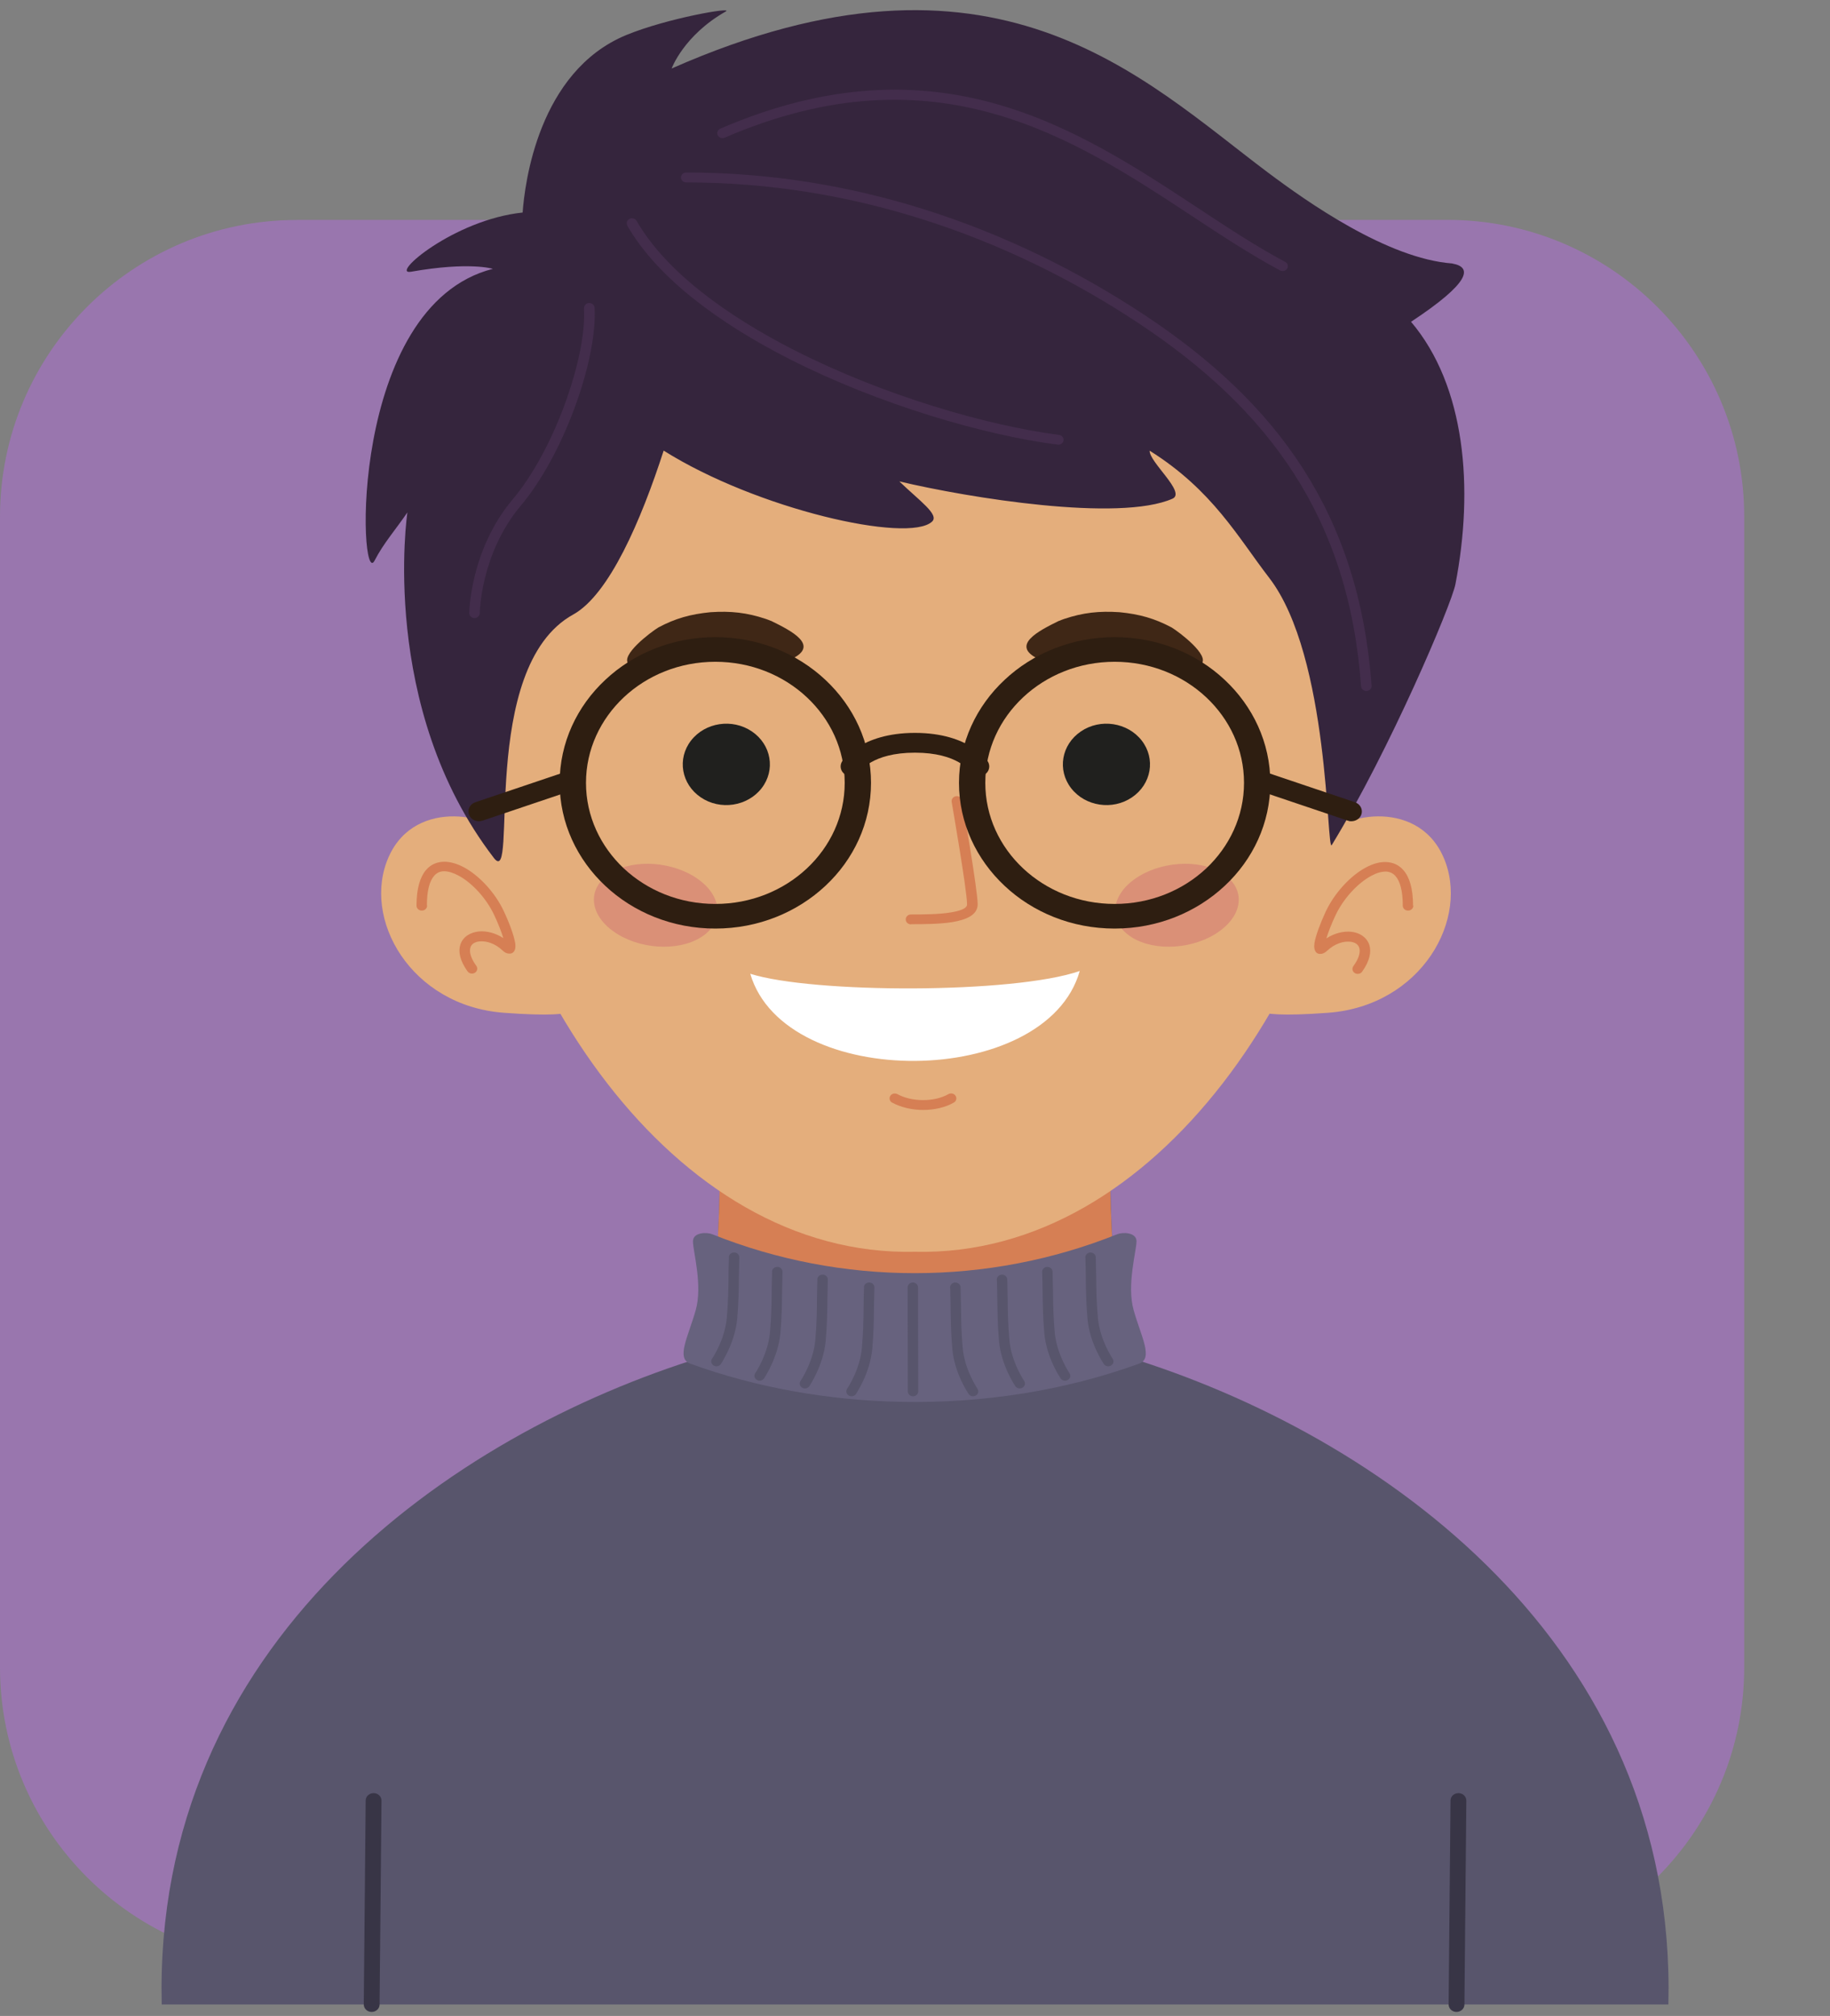 <svg width="128" height="141" viewBox="0 0 128 141" fill="none" xmlns="http://www.w3.org/2000/svg">
<rect x="0" y="0" width="128" height="141" fill="#808080" stroke="none"/>
<g clip-path="url(#clip0_134_5876)">
<path d="M20.758 15.379H101.242C112.696 15.379 122 24.682 122 36.137V116.621C122 128.075 112.696 137.379 101.242 137.379H20.758C9.304 137.379 0 128.075 0 116.621V36.144C0 24.689 9.304 15.386 20.758 15.386V15.379Z" fill="#9976AE"/>
<path fill-rule="evenodd" clip-rule="evenodd" d="M63.996 140.199H11.312C10.703 114.981 31.434 100.343 49.233 94.882C50.68 87.845 50.309 78.723 50.309 78.723H77.698C77.698 78.723 77.327 87.845 78.774 94.882C96.573 100.343 117.304 114.988 116.696 140.199H64.011H63.996Z" fill="#58556C"/>
<path fill-rule="evenodd" clip-rule="evenodd" d="M34.997 58.493C34.871 57.173 29.103 55.617 27.188 59.931C25.266 64.245 28.725 70.359 35.257 70.838C41.788 71.318 39.866 70.241 39.866 70.241L35.004 58.493H34.997Z" fill="#E4AE7C"/>
<path fill-rule="evenodd" clip-rule="evenodd" d="M93.144 58.493C93.27 57.173 99.038 55.617 100.953 59.931C102.868 64.245 99.416 70.359 92.884 70.838C86.353 71.318 88.275 70.241 88.275 70.241L93.144 58.493Z" fill="#E4AE7C"/>
<path fill-rule="evenodd" clip-rule="evenodd" d="M77.861 87.769C71.931 98.384 56.663 99.489 50.109 88.178C50.28 85.865 50.339 83.684 50.346 82.002H77.654C77.661 83.586 77.713 85.608 77.861 87.769Z" fill="#D67F54"/>
<path fill-rule="evenodd" clip-rule="evenodd" d="M63.996 87.553C30.024 88.317 12.87 9.897 63.996 11.912C115.122 9.904 97.969 88.324 63.996 87.553Z" fill="#E4AE7C"/>
<path fill-rule="evenodd" clip-rule="evenodd" d="M52.588 51.157C53.954 52.081 54.258 53.859 53.271 55.131C52.284 56.402 50.376 56.694 49.018 55.77C47.652 54.846 47.348 53.067 48.335 51.796C49.322 50.525 51.222 50.233 52.588 51.157Z" fill="#20201E"/>
<path fill-rule="evenodd" clip-rule="evenodd" d="M75.605 51.157C74.239 52.081 73.935 53.859 74.922 55.131C75.909 56.402 77.817 56.694 79.175 55.77C80.541 54.846 80.845 53.067 79.858 51.796C78.871 50.525 76.963 50.233 75.605 51.157Z" fill="#20201E"/>
<path fill-rule="evenodd" clip-rule="evenodd" d="M48.832 61.494C50.569 62.738 50.643 64.565 49.003 65.572C47.363 66.58 44.624 66.385 42.894 65.135C41.157 63.891 41.083 62.064 42.724 61.057C44.364 60.049 47.103 60.251 48.832 61.494Z" fill="#DA9077"/>
<path fill-rule="evenodd" clip-rule="evenodd" d="M79.353 61.494C77.617 62.738 77.542 64.565 79.183 65.572C80.823 66.58 83.562 66.385 85.291 65.135C87.028 63.891 87.102 62.064 85.462 61.057C83.822 60.049 81.083 60.251 79.353 61.494Z" fill="#DA9077"/>
<path fill-rule="evenodd" clip-rule="evenodd" d="M53.917 43.425C53.805 43.376 53.687 43.334 53.575 43.293C52.246 42.848 51.118 42.723 49.686 42.82C48.283 42.959 47.229 43.258 46.056 43.883C45.507 44.217 43.362 45.842 43.971 46.44C44.215 46.502 46.353 45.481 46.984 45.294C47.956 45.023 48.751 44.918 49.79 44.939C50.755 44.981 51.482 45.113 52.358 45.425C52.38 45.425 52.543 45.495 52.573 45.509C54.362 46.322 54.206 46.85 55.423 46.065C57.309 45.127 55.371 44.126 53.917 43.418V43.425Z" fill="#3F2716"/>
<path fill-rule="evenodd" clip-rule="evenodd" d="M74.083 43.425C74.195 43.376 74.313 43.334 74.425 43.293C75.753 42.848 76.882 42.723 78.314 42.82C79.717 42.959 80.763 43.258 81.944 43.883C82.493 44.217 84.638 45.842 84.029 46.44C83.784 46.502 81.647 45.481 81.016 45.294C80.036 45.023 79.249 44.918 78.21 44.939C77.245 44.981 76.518 45.113 75.642 45.425C75.62 45.425 75.457 45.495 75.427 45.509C73.638 46.322 73.794 46.85 72.577 46.065C70.691 45.127 72.629 44.126 74.083 43.418V43.425Z" fill="#3F2716"/>
<path fill-rule="evenodd" clip-rule="evenodd" d="M62.401 77.125C62.23 77.028 62.17 76.82 62.267 76.653C62.371 76.486 62.593 76.438 62.772 76.528C63.276 76.806 63.922 76.945 64.568 76.945C65.214 76.945 65.844 76.806 66.334 76.528C66.505 76.431 66.735 76.479 66.839 76.646C66.943 76.806 66.891 77.021 66.713 77.118C66.104 77.466 65.34 77.633 64.568 77.633C63.796 77.633 63.024 77.459 62.401 77.118V77.125Z" fill="#D67F54"/>
<path fill-rule="evenodd" clip-rule="evenodd" d="M63.722 64.655C63.521 64.655 63.351 64.502 63.351 64.308C63.351 64.113 63.514 63.961 63.722 63.961C64.605 63.961 65.666 63.954 66.475 63.822C67.144 63.717 67.641 63.544 67.641 63.259C67.641 62.266 66.564 56.103 66.564 56.083C66.535 55.895 66.668 55.721 66.869 55.687C67.069 55.659 67.255 55.784 67.292 55.971C67.292 55.992 68.383 62.217 68.383 63.252C68.383 63.974 67.626 64.329 66.602 64.496C65.726 64.635 64.635 64.641 63.722 64.641V64.655Z" fill="#D67F54"/>
<path fill-rule="evenodd" clip-rule="evenodd" d="M98.859 63.342C98.859 63.53 98.696 63.69 98.488 63.69C98.281 63.69 98.117 63.537 98.117 63.342C98.117 62.293 97.924 61.64 97.613 61.279C97.427 61.064 97.189 60.966 96.93 60.959C96.625 60.959 96.284 61.057 95.928 61.251C94.963 61.765 93.961 62.849 93.404 64.037C93.137 64.607 92.907 65.19 92.773 65.635C93.337 65.267 93.961 65.121 94.488 65.169C94.785 65.197 95.059 65.287 95.282 65.44C95.512 65.6 95.69 65.816 95.779 66.093C95.928 66.566 95.816 67.198 95.275 67.962C95.163 68.122 94.933 68.164 94.762 68.059C94.592 67.955 94.547 67.74 94.658 67.58C95.067 67.017 95.163 66.587 95.074 66.295C95.037 66.17 94.955 66.073 94.859 66.003C94.74 65.927 94.592 65.878 94.421 65.864C93.946 65.822 93.352 66.01 92.847 66.482C92.714 66.608 92.588 66.677 92.476 66.705C92.179 66.767 92.009 66.642 91.942 66.371V66.35C91.912 66.246 91.92 66.114 91.942 65.948C92.023 65.454 92.343 64.593 92.721 63.773C93.337 62.46 94.458 61.244 95.549 60.668C96.017 60.417 96.492 60.279 96.93 60.292C97.405 60.306 97.835 60.48 98.169 60.869C98.585 61.348 98.837 62.147 98.837 63.363L98.859 63.342Z" fill="#D67F54"/>
<path fill-rule="evenodd" clip-rule="evenodd" d="M29.875 63.342C29.875 63.53 29.712 63.69 29.504 63.69C29.296 63.69 29.133 63.537 29.133 63.342C29.133 62.127 29.393 61.321 29.801 60.848C30.135 60.459 30.566 60.285 31.041 60.272C31.479 60.265 31.954 60.404 32.421 60.647C33.512 61.223 34.641 62.439 35.249 63.752C35.635 64.572 35.947 65.44 36.029 65.927C36.058 66.086 36.058 66.225 36.036 66.33V66.35C35.969 66.621 35.798 66.746 35.502 66.684C35.383 66.663 35.264 66.587 35.13 66.462C34.633 65.989 34.032 65.802 33.557 65.843C33.386 65.857 33.238 65.906 33.119 65.982C33.015 66.052 32.941 66.149 32.904 66.274C32.815 66.566 32.911 66.996 33.319 67.559C33.431 67.719 33.386 67.934 33.215 68.039C33.045 68.143 32.822 68.101 32.703 67.941C32.161 67.184 32.043 66.552 32.199 66.073C32.288 65.802 32.458 65.579 32.696 65.419C32.919 65.274 33.193 65.183 33.49 65.148C34.017 65.1 34.641 65.246 35.205 65.614C35.071 65.169 34.841 64.586 34.574 64.016C34.024 62.835 33.022 61.744 32.05 61.23C31.694 61.043 31.345 60.932 31.048 60.938C30.788 60.938 30.551 61.043 30.365 61.258C30.053 61.619 29.86 62.272 29.86 63.321L29.875 63.342Z" fill="#D67F54"/>
<path fill-rule="evenodd" clip-rule="evenodd" d="M101.598 18.436C103.016 18.693 102.831 19.777 98.696 22.507C102.511 27.009 103.098 34.157 101.799 40.868C101.517 42.3 97.212 52.456 93.152 59.105C92.773 59.723 93.025 45.919 88.765 40.403C86.605 37.603 84.824 34.289 80.415 31.524C80.37 32.309 82.983 34.449 82.011 34.88C78.277 36.526 67.76 34.824 62.905 33.671C64.301 35.019 65.726 35.998 65.191 36.485C63.521 38.02 52.944 35.623 46.42 31.517C44.839 36.408 42.605 41.591 40.096 42.98C33.379 46.683 36.303 62.307 34.544 60.008C26.454 49.476 28.495 35.839 28.495 35.839C27.708 36.999 26.817 38.006 26.201 39.208C25.088 41.383 24.323 21.395 34.47 18.804C34.47 18.804 32.867 18.283 28.747 19.006C27.233 19.27 31.716 15.372 36.556 14.865C36.697 12.899 37.632 5 43.807 2.45C46.672 1.269 51.363 0.463 50.762 0.804C47.823 2.471 46.977 4.792 46.977 4.792C69.563 -5.178 79.836 5.424 88.683 12.065C91.363 14.073 97.026 18.096 101.591 18.429L101.598 18.436Z" fill="#35253D"/>
<path fill-rule="evenodd" clip-rule="evenodd" d="M50.035 44.564C53.041 44.564 55.765 45.703 57.732 47.551C59.699 49.392 60.923 51.942 60.923 54.755C60.923 57.569 59.706 60.119 57.732 61.96C55.765 63.801 53.041 64.947 50.035 64.947C47.029 64.947 44.305 63.808 42.338 61.96C40.371 60.119 39.146 57.569 39.146 54.755C39.146 51.942 40.363 49.392 42.338 47.551C44.305 45.703 47.029 44.564 50.035 44.564ZM56.433 48.767C54.792 47.232 52.536 46.287 50.035 46.287C47.533 46.287 45.277 47.232 43.637 48.767C42.004 50.302 40.987 52.414 40.987 54.755C40.987 57.097 42.004 59.209 43.637 60.744C45.277 62.279 47.533 63.224 50.035 63.224C52.536 63.224 54.792 62.279 56.433 60.744C58.073 59.209 59.083 57.097 59.083 54.755C59.083 52.414 58.073 50.302 56.433 48.767Z" fill="#2E1E11"/>
<path fill-rule="evenodd" clip-rule="evenodd" d="M77.965 44.564C80.972 44.564 83.695 45.703 85.662 47.551C87.629 49.392 88.854 51.942 88.854 54.755C88.854 57.569 87.637 60.119 85.662 61.96C83.695 63.801 80.972 64.947 77.965 64.947C74.959 64.947 72.235 63.808 70.268 61.96C68.301 60.119 67.077 57.569 67.077 54.755C67.077 51.942 68.294 49.392 70.268 47.551C72.235 45.703 74.959 44.564 77.965 44.564ZM84.364 48.767C82.723 47.232 80.467 46.287 77.965 46.287C75.464 46.287 73.208 47.232 71.567 48.767C69.927 50.302 68.917 52.414 68.917 54.755C68.917 57.097 69.927 59.209 71.567 60.744C73.208 62.279 75.464 63.224 77.965 63.224C80.467 63.224 82.723 62.279 84.364 60.744C85.996 59.209 87.013 57.097 87.013 54.755C87.013 52.414 86.004 50.302 84.364 48.767Z" fill="#2E1E11"/>
<path fill-rule="evenodd" clip-rule="evenodd" d="M39.74 53.922C40.118 53.797 40.541 53.977 40.675 54.339C40.809 54.693 40.616 55.089 40.23 55.214L33.742 57.402C33.364 57.527 32.941 57.347 32.807 56.986C32.674 56.631 32.867 56.235 33.253 56.11L39.74 53.922Z" fill="#2E1E11"/>
<path fill-rule="evenodd" clip-rule="evenodd" d="M87.793 55.214C87.414 55.089 87.214 54.693 87.347 54.339C87.481 53.984 87.904 53.797 88.283 53.922L94.77 56.11C95.148 56.235 95.349 56.631 95.215 56.986C95.082 57.34 94.658 57.527 94.28 57.402L87.793 55.214Z" fill="#2E1E11"/>
<path fill-rule="evenodd" clip-rule="evenodd" d="M60.159 53.964C59.951 54.29 59.498 54.387 59.149 54.193C58.801 53.991 58.697 53.575 58.904 53.248C58.904 53.248 60.151 51.261 63.996 51.261C67.841 51.261 69.081 53.241 69.088 53.248C69.296 53.575 69.192 53.998 68.843 54.193C68.494 54.394 68.041 54.29 67.834 53.964C67.834 53.964 67.01 52.644 63.996 52.644C60.983 52.644 60.159 53.964 60.159 53.964Z" fill="#2E1E11"/>
<path fill-rule="evenodd" clip-rule="evenodd" d="M75.523 67.914C70.899 69.518 56.841 69.491 52.477 68.108C54.889 76.334 73.178 76.202 75.523 67.914Z" fill="white"/>
<path fill-rule="evenodd" clip-rule="evenodd" d="M49.812 86.324C49.434 86.171 48.469 86.185 48.469 86.824C48.469 87.512 49.159 89.888 48.661 91.638C48.142 93.486 47.266 95.008 48.276 95.376C52.915 97.064 57.977 97.953 63.054 98.05C68.754 98.162 74.477 97.266 79.68 95.376C80.689 95.008 79.814 93.486 79.294 91.638C78.797 89.888 79.487 87.512 79.494 86.824C79.494 86.185 78.529 86.171 78.151 86.324C69.096 89.957 58.867 89.957 49.812 86.324Z" fill="#67627E"/>
<path fill-rule="evenodd" clip-rule="evenodd" d="M25.578 125.93C25.578 125.645 25.83 125.416 26.134 125.416C26.439 125.416 26.684 125.652 26.684 125.937L26.55 140.206C26.55 140.491 26.298 140.72 25.993 140.72C25.689 140.72 25.444 140.484 25.444 140.199L25.578 125.93Z" fill="#383546"/>
<path fill-rule="evenodd" clip-rule="evenodd" d="M101.457 125.93C101.457 125.645 101.71 125.416 102.014 125.416C102.318 125.416 102.563 125.652 102.563 125.937L102.43 140.206C102.43 140.491 102.177 140.72 101.873 140.72C101.569 140.72 101.324 140.484 101.324 140.199L101.457 125.93Z" fill="#383546"/>
<path fill-rule="evenodd" clip-rule="evenodd" d="M50.977 87.935C50.977 87.748 51.155 87.595 51.356 87.602C51.556 87.602 51.72 87.769 51.712 87.956C51.697 88.428 51.69 88.866 51.682 89.311C51.675 90.221 51.66 91.145 51.564 92.236C51.408 93.959 50.421 95.397 50.421 95.403C50.309 95.563 50.087 95.612 49.916 95.508C49.745 95.403 49.693 95.195 49.805 95.035C49.805 95.035 50.695 93.743 50.836 92.18C50.933 91.082 50.948 90.186 50.955 89.304C50.955 88.845 50.97 88.394 50.985 87.935H50.977Z" fill="#58556C"/>
<path fill-rule="evenodd" clip-rule="evenodd" d="M53.998 88.943C53.998 88.755 54.176 88.602 54.377 88.609C54.577 88.609 54.74 88.776 54.733 88.963C54.718 89.436 54.711 89.874 54.703 90.318C54.696 91.228 54.681 92.152 54.585 93.243C54.429 94.966 53.442 96.404 53.442 96.411C53.33 96.571 53.108 96.619 52.937 96.515C52.766 96.411 52.714 96.203 52.826 96.043C52.826 96.043 53.716 94.744 53.857 93.187C53.954 92.09 53.969 91.194 53.976 90.311C53.976 89.853 53.991 89.401 54.006 88.943H53.998Z" fill="#58556C"/>
<path fill-rule="evenodd" clip-rule="evenodd" d="M57.168 89.485C57.168 89.297 57.346 89.144 57.546 89.151C57.747 89.151 57.91 89.318 57.902 89.505C57.888 89.978 57.88 90.415 57.873 90.86C57.865 91.77 57.85 92.694 57.754 93.785C57.598 95.508 56.611 96.946 56.611 96.953C56.5 97.113 56.277 97.161 56.106 97.057C55.935 96.953 55.883 96.744 55.995 96.585C55.995 96.585 56.886 95.285 57.027 93.729C57.123 92.632 57.138 91.736 57.145 90.853C57.145 90.395 57.16 89.943 57.175 89.485H57.168Z" fill="#58556C"/>
<path fill-rule="evenodd" clip-rule="evenodd" d="M60.426 90.033C60.426 89.846 60.604 89.693 60.805 89.7C61.005 89.7 61.168 89.867 61.161 90.054C61.146 90.527 61.139 90.964 61.131 91.409C61.124 92.319 61.109 93.243 61.013 94.334C60.857 96.057 59.87 97.495 59.87 97.502C59.758 97.661 59.535 97.71 59.365 97.606C59.194 97.502 59.142 97.293 59.253 97.133C59.253 97.133 60.144 95.834 60.285 94.278C60.382 93.18 60.397 92.284 60.404 91.402C60.404 90.944 60.419 90.492 60.434 90.033H60.426Z" fill="#58556C"/>
<path fill-rule="evenodd" clip-rule="evenodd" d="M75.909 87.956C75.909 87.769 76.065 87.609 76.266 87.602C76.466 87.602 76.637 87.748 76.644 87.935C76.659 88.394 76.666 88.852 76.674 89.304C76.681 90.186 76.696 91.082 76.793 92.18C76.934 93.736 77.824 95.028 77.824 95.035C77.936 95.195 77.884 95.411 77.713 95.508C77.542 95.612 77.312 95.563 77.208 95.404C77.208 95.404 76.214 93.966 76.065 92.236C75.969 91.145 75.954 90.221 75.946 89.311C75.946 88.866 75.932 88.422 75.917 87.956H75.909Z" fill="#58556C"/>
<path fill-rule="evenodd" clip-rule="evenodd" d="M72.888 88.964C72.888 88.776 73.044 88.616 73.245 88.609C73.445 88.609 73.616 88.755 73.623 88.943C73.638 89.401 73.645 89.86 73.653 90.311C73.66 91.194 73.675 92.09 73.772 93.188C73.913 94.744 74.803 96.036 74.803 96.043C74.915 96.203 74.863 96.418 74.692 96.515C74.521 96.619 74.291 96.571 74.187 96.411C74.187 96.411 73.193 94.973 73.044 93.243C72.948 92.152 72.933 91.228 72.925 90.318C72.925 89.874 72.911 89.429 72.896 88.964H72.888Z" fill="#58556C"/>
<path fill-rule="evenodd" clip-rule="evenodd" d="M69.719 89.505C69.719 89.318 69.875 89.158 70.075 89.151C70.276 89.151 70.446 89.297 70.454 89.485C70.469 89.943 70.476 90.402 70.484 90.853C70.491 91.736 70.506 92.632 70.602 93.729C70.743 95.285 71.634 96.578 71.634 96.585C71.745 96.744 71.693 96.953 71.523 97.057C71.352 97.161 71.122 97.113 71.018 96.953C71.018 96.953 70.023 95.515 69.875 93.785C69.778 92.694 69.771 91.77 69.756 90.86C69.756 90.415 69.741 89.971 69.726 89.505H69.719Z" fill="#58556C"/>
<path fill-rule="evenodd" clip-rule="evenodd" d="M66.453 90.054C66.453 89.867 66.609 89.707 66.809 89.7C67.01 89.7 67.18 89.846 67.188 90.033C67.203 90.492 67.21 90.95 67.218 91.402C67.225 92.284 67.24 93.18 67.336 94.278C67.477 95.834 68.368 97.126 68.368 97.133C68.48 97.293 68.427 97.509 68.257 97.606C68.086 97.71 67.856 97.662 67.752 97.502C67.752 97.502 66.757 96.064 66.609 94.334C66.513 93.243 66.498 92.319 66.49 91.409C66.49 90.964 66.475 90.52 66.46 90.054H66.453Z" fill="#58556C"/>
<path fill-rule="evenodd" clip-rule="evenodd" d="M63.484 90.047C63.484 89.86 63.647 89.7 63.848 89.7C64.048 89.7 64.212 89.853 64.212 90.047L64.226 97.321C64.226 97.509 64.063 97.661 63.863 97.661C63.662 97.661 63.499 97.509 63.499 97.321L63.484 90.047Z" fill="#58556C"/>
<path fill-rule="evenodd" clip-rule="evenodd" d="M43.882 15.775C43.785 15.608 43.852 15.4 44.03 15.309C44.208 15.219 44.431 15.281 44.527 15.448C46.554 18.963 50.755 22.048 55.602 24.514C61.784 27.654 68.992 29.759 74.076 30.419C74.276 30.447 74.417 30.621 74.388 30.808C74.358 30.996 74.172 31.128 73.972 31.1C68.814 30.433 61.502 28.301 55.245 25.126C50.287 22.611 45.975 19.429 43.874 15.782L43.882 15.775Z" fill="#432D4C"/>
<path fill-rule="evenodd" clip-rule="evenodd" d="M48.001 12.76C47.8 12.76 47.63 12.607 47.63 12.412C47.63 12.218 47.793 12.065 48.001 12.065C53.924 12.065 59.439 13.024 64.464 14.587C70.379 16.428 75.62 19.102 80.036 22.02C84.69 25.098 88.446 28.572 91.147 32.788C93.849 37.005 95.497 41.945 95.935 47.961C95.95 48.149 95.794 48.315 95.594 48.329C95.393 48.343 95.215 48.197 95.2 48.01C94.777 42.112 93.166 37.262 90.517 33.143C87.874 29.023 84.185 25.612 79.613 22.59C75.249 19.7 70.075 17.06 64.234 15.247C59.283 13.704 53.85 12.76 48.001 12.76Z" fill="#432D4C"/>
<path fill-rule="evenodd" clip-rule="evenodd" d="M50.688 9.627C50.502 9.71 50.287 9.627 50.198 9.46C50.116 9.286 50.198 9.085 50.376 9.001C65.481 2.485 75.323 8.973 83.807 14.559C85.9 15.941 87.919 17.268 89.893 18.317C90.071 18.408 90.131 18.623 90.034 18.783C89.938 18.95 89.708 19.005 89.537 18.915C87.525 17.845 85.499 16.511 83.391 15.122C75.071 9.64 65.414 3.277 50.695 9.627H50.688Z" fill="#432D4C"/>
<path fill-rule="evenodd" clip-rule="evenodd" d="M40.853 21.555C40.846 21.367 41.002 21.201 41.202 21.194C41.402 21.187 41.581 21.332 41.588 21.52C41.692 23.368 41.135 26.001 40.163 28.599C39.228 31.114 37.906 33.608 36.444 35.345C33.601 38.721 33.557 42.876 33.557 42.89C33.557 43.077 33.386 43.23 33.186 43.23C32.985 43.23 32.822 43.07 32.822 42.883C32.822 42.869 32.867 38.478 35.865 34.921C37.276 33.247 38.56 30.822 39.465 28.377C40.4 25.855 40.95 23.326 40.846 21.562L40.853 21.555Z" fill="#432D4C"/>
</g>
<defs>
<clipPath id="clip0_134_5876">
<rect width="128" height="140" fill="white" transform="translate(0 0.713)"/>
</clipPath>
</defs>
</svg>
